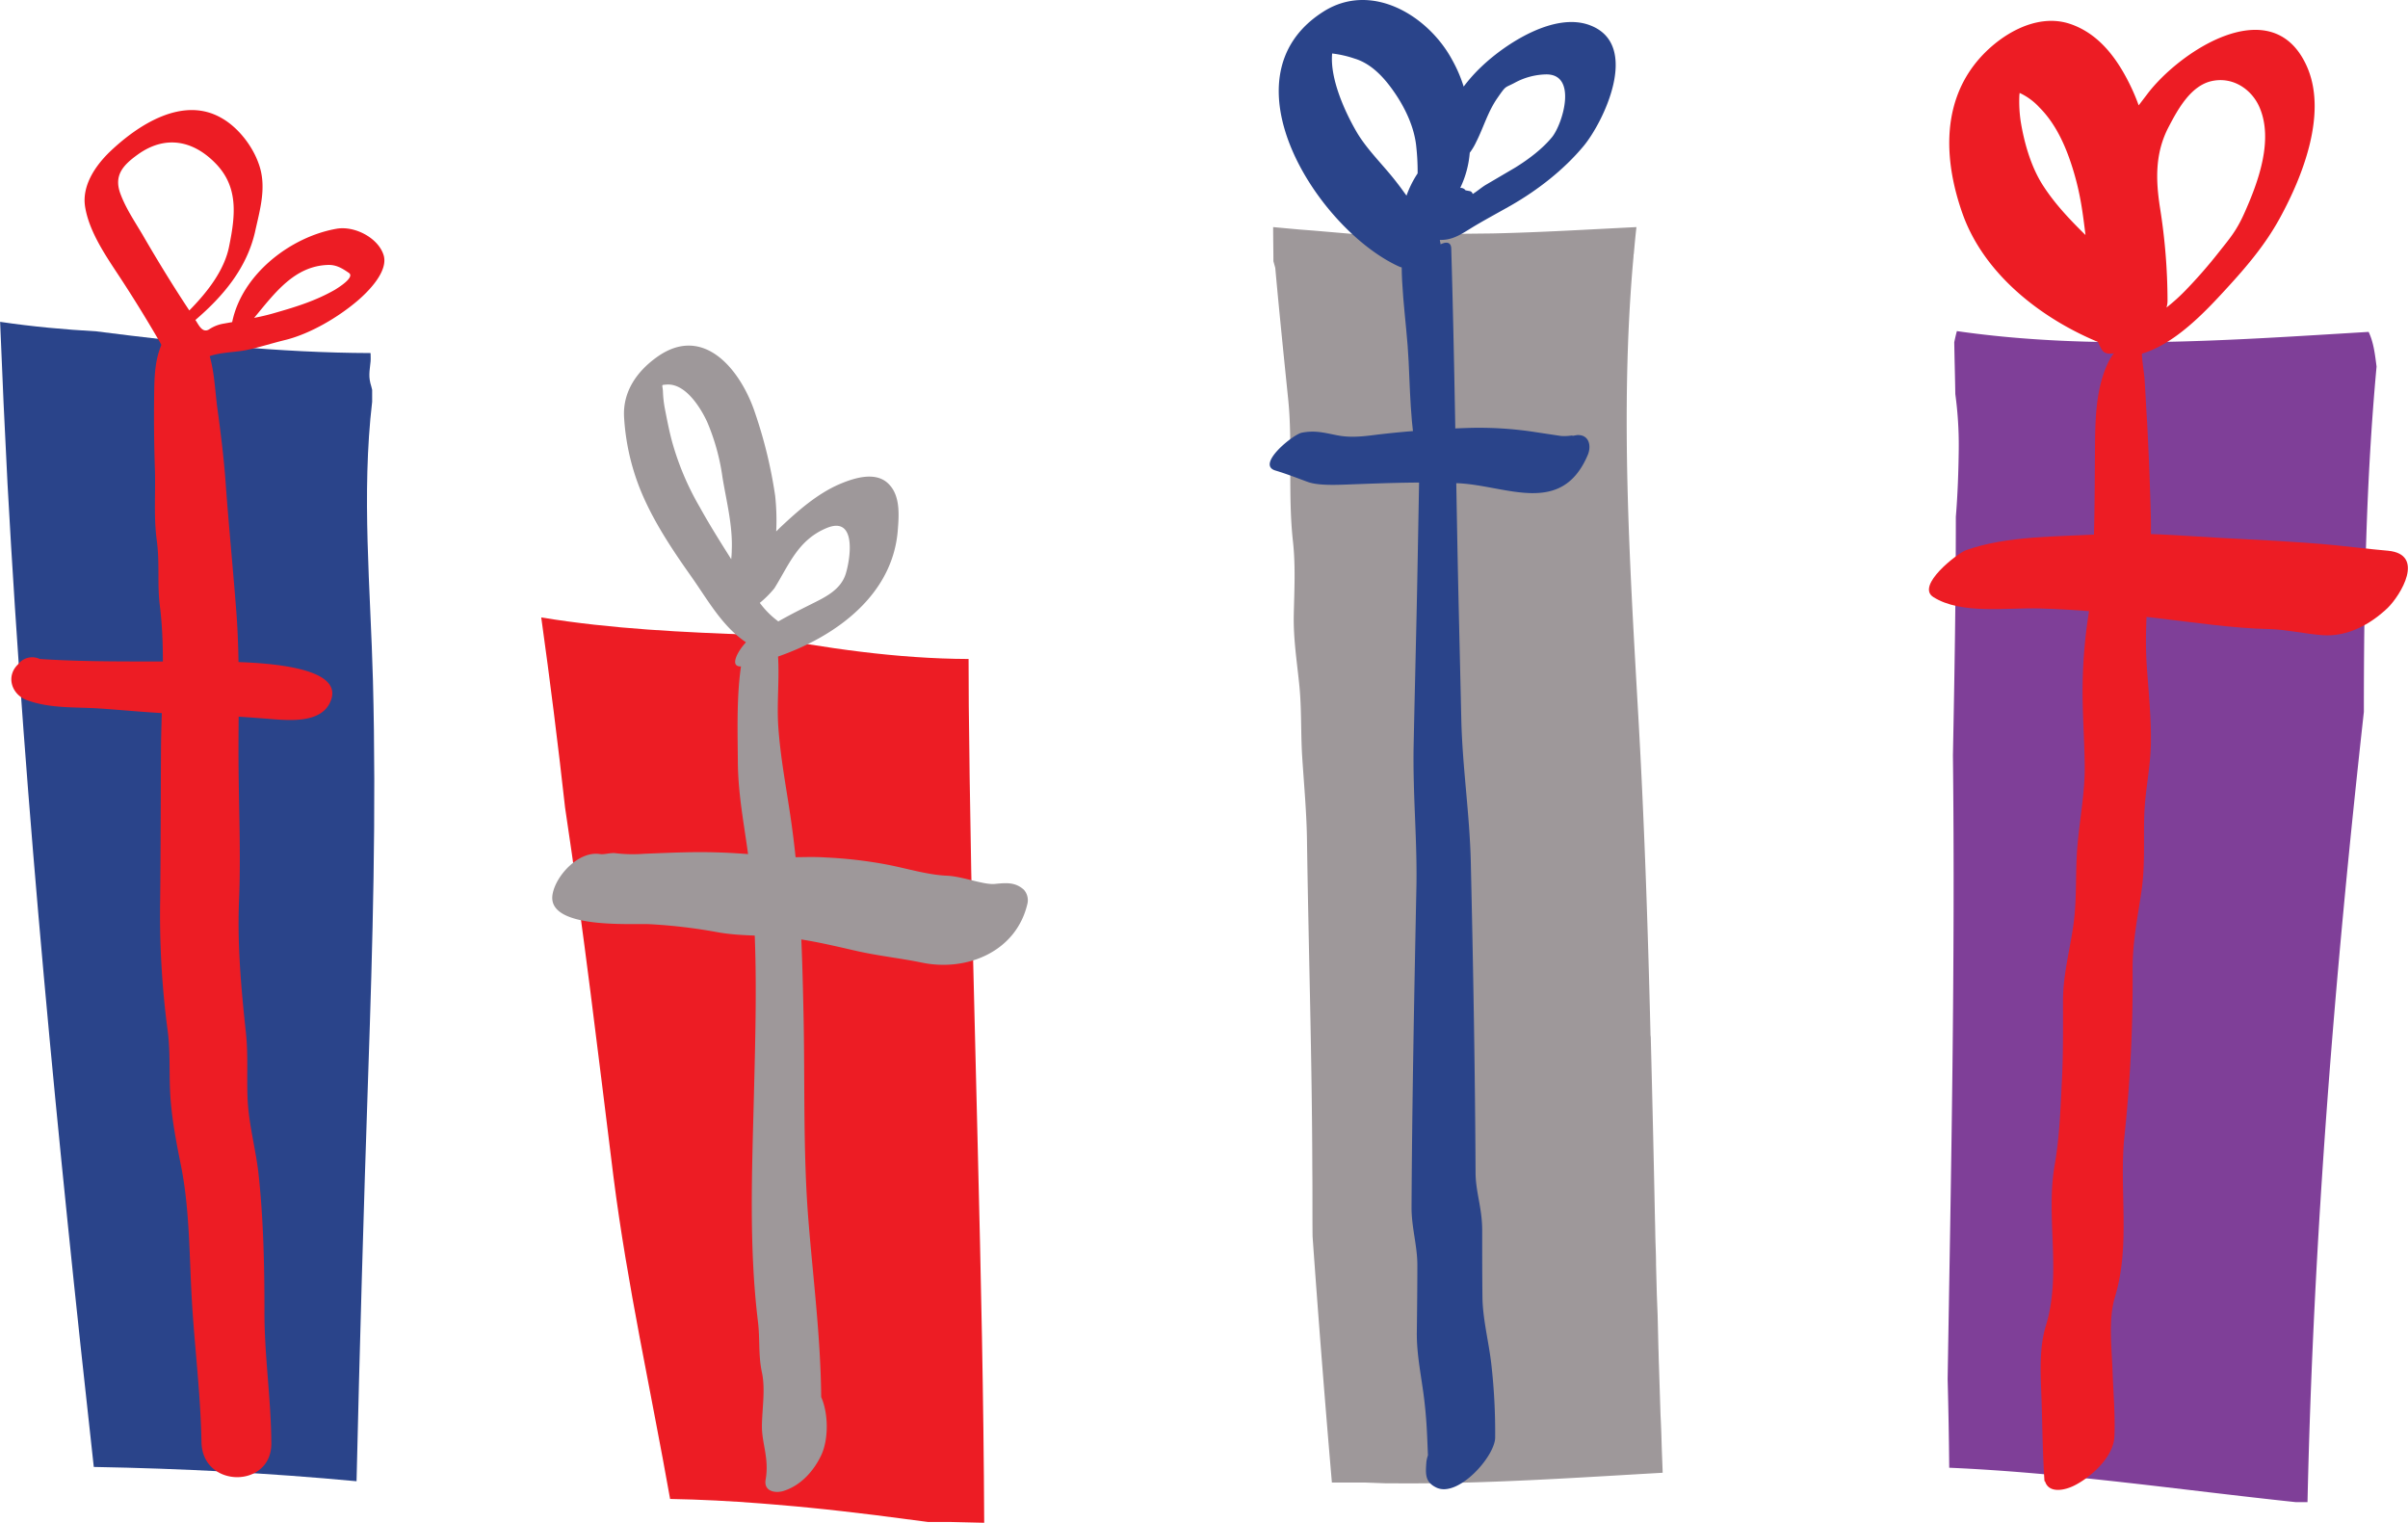 <svg xmlns="http://www.w3.org/2000/svg" width="910" height="575.4" viewBox="-0 -0.012 909.935 575.412" style=""><g><title>event62_253913136</title><g data-name="Layer 2"><path d="M140.9 257.2c-.9-34.4-4.4-70.6-.3-105.4v-4.5l-.3-1.2c-1.2-3.8-.7-5.5-.3-9.5.1-1.1 0-2.2 0-3.2-34.5-.1-69.1-3.8-103.6-8.2-12.2-.7-24.3-1.8-36.4-3.6q1.2 30.6 2.8 61.2C9.6 307 21.7 430.7 35.4 554.3c33.2.6 66.3 2.3 99.3 5.4q1.8-76.8 4.4-153.6c1.7-49.6 3.1-99.3 1.8-148.9z" fill="#2a448a"></path><path d="M371.9 575.4c-.4-93.9-4.2-187.9-5.5-281.9 0-3-.1-6-.1-9-.2-11.8-.3-23.7-.3-35.5-27.2-.1-54-4.1-80.7-9.1-27.1-1-54.1-2.2-80.8-6.6q5 35.8 9 71.8c7 46.4 12.5 93 18.3 139.6 5.2 40.8 14.2 81.1 21.4 121.7 11.5.2 23 .8 34.4 1.7l4.9.4 8.1.7 5.2.5c8.3.8 16.6 1.8 24.9 2.8l20 2.6h8.5z" fill="#ed1c24"></path><path d="M628.3 556.5c-.1-3.8-.3-7.6-.4-11.4-.1-3.4-.2-6.8-.4-10.2l-.6-19c-.1-2.1-.1-4.3-.2-6.5l-.3-12.5-.3-7.6-.3-11.4c0-2.7-.1-5.5-.2-8.3s-.1-5.7-.2-8.6q-.7-34.7-1.6-69.2a6.2 6.2 0 0 1-.1-1.3c-1-41.2-2.4-82.3-4.8-123.4-3.1-54.9-6.6-111.5-1.9-166.9l.3-3.4a2.8 2.8 0 0 1 .1-.9c.3-3.3.6-6.7 1-10.1-18.2.9-36.3 2-54.4 2.4l-18.7.2h-11.9l-7.8-.3a9 9 0 0 1-6 1.2l-7.2-.9h-1.1l-15.2-1.3-5.2-.4-9.8-.9c0 4.3.1 8.6.1 12.9l.7 2.5c1.5 16.6 3.2 33.2 4.9 49.8s-.2 35.8 1.8 53.7c1 9.2.5 18.3.3 27.5s1.2 17.8 2.1 26.8.5 18.2 1.1 27.3c.7 10.7 1.7 21.4 1.8 32.1.6 41.1 1.9 82.3 2 123.4.1 8.4 0 16.9.1 25.4q3.3 46.5 7.3 93h12.6l8.1.3h4.3c33.4.2 66.7-2.1 100-4z" fill="#9e989a"></path><path d="M739.5 125.1c-.4 1.4-.7 2.8-1 4.2.1 6.5.3 13.1.4 19.6a142.6 142.6 0 0 1 1.3 20.8c-.1 8.5-.4 17.1-1.1 25.6 0 30-.5 60-1.1 90.1.9 78.5-.7 157.2-2 235.7.3 11.2.5 22.3.6 33.5 43.8 1.9 87.4 8.4 131 13h4.4c2.2-99.8 10.3-199.4 21.3-298.6 0-43.5.8-87.2 4.8-130.5-.6-4.6-1.1-9.1-3-13.1-52 3.1-104.2 7.1-155.6-.3z" fill="#7f3f98"></path><path d="M99.9 495.1c0-17.1-.4-35-2.3-52.1-1-8.4-3.2-16.7-3.9-25.1s.2-18.4-.8-27.6c-1.8-16.8-3.3-33.2-2.6-50.2s-.1-35.1-.2-52.6.6-37.4-.8-56c-1.3-17-3-33.9-4.2-50.9-.7-8.8-1.8-17.6-3-26.4s-1.1-19.3-6.3-27.4l-1.1-1.6c-3.3-3.7-9.4-2.6-11.8 1.4-4.7 7.4-4.6 15.8-4.7 24.3s0 17.5.3 26.3-.5 18.1.7 26.9.1 16.6 1.2 25c2.2 17.9.5 36.8.4 54.8s-.1 37.1-.3 55.6a332 332 0 0 0 2.8 49.8c1 7.3.6 14.8.9 22.2.4 10.2 2.3 19.7 4.3 29.7 3.2 16.5 3 34.1 4 50.8s3.3 35.3 3.6 52.9 26.5 17.6 26.4.5-2.7-33.4-2.6-50.3z" fill="#ed1c24"></path><path d="M75 250c-19.9-.2-40.1.3-60-1a6.7 6.7 0 0 0-7.6 1.3l-.7.8c-4.6 4.5-2.3 11.3 3.3 13.4 8.8 3.3 18.4 2.6 27.5 3.2s20.9 1.8 31.4 2.1 20.8.9 31.1 1.7c8 .6 21.8 2.5 25.1-7.1 5.5-15.8-42.3-14.3-50.1-14.4z" fill="#ed1c24"></path><path d="M144.9 96.3c-2.1-6.5-10.9-11-17.6-9.9-17.5 3-35.9 17.2-39.6 35.3l-3.9.7a14.3 14.3 0 0 0-4.9 2.1c-2.6 1.5-4-2.1-5.1-3.6 10.4-8.9 19.3-19.4 22.5-33.1 1.9-8.7 4.6-17.3 1.4-26-2.4-6.8-7.8-13.7-14-17.2-14.7-8.5-31.6 2.6-42.2 12.7C36 62.6 30.9 70.1 32.1 78c1.5 9.5 7.8 18.6 13 26.5s11 17.3 16.1 26.2 8.8 8.8 16.4 4.6c3.9-2.2 10.8-2.1 15.3-3s10.1-2.7 15.1-3.9c9.4-2.4 19.7-8.5 27-14.7 4-3.4 11.9-11.2 9.9-17.4zm-99.4-23c-2.7-7.1 1.1-11 6.5-14.9 10.3-7.4 20.8-5.5 29.4 3.3S89 81 86.6 92.8c-1.7 9.1-8.1 17.4-15.1 24.5-6.1-9.2-12.1-19-17.6-28.5-3-5.1-6.3-9.9-8.4-15.5zm81 36.2c-7 4-14.2 6.3-21.9 8.5a82.9 82.9 0 0 1-8.6 2.1c7.6-9.1 15.1-19.6 27.9-20 3.2-.1 5.4 1.3 7.9 3s-4.5 5.9-5.3 6.4z" fill="#ed1c24"></path><path d="M310.3 527.9c-.2-22.8-3.1-45-4.9-67.7-2-25.9-1.2-52-1.8-77.9-.5-23.5-1.2-47-4.4-70.2-1.7-12.5-4.2-24.6-5.1-37.3s1.7-26-2-37.4v.2c-.3-1.2-1.4-1.9-3.4-1.3a11.7 11.7 0 0 0-7.3 8c-3.3 13.8-2.7 29.4-2.6 43.4s2.9 26.2 4.4 39.3c3.3 28.5 2.4 57.3 1.7 85.9s-2 57.7 1.5 86.5c.8 6.5.1 12.7 1.5 19.2s0 14.1 0 20.5 2.8 12.1 1.4 20c-.8 4.5 3.8 5.3 7 4.2 6.4-2.1 11.2-7.5 14-13.4s2.8-15.7 0-22z" fill="#9e989a"></path><path d="M386.9 336.2c-3.3-3-6.8-2.6-11-2.2s-12-2.8-17.9-3.1c-7.5-.3-15.4-2.8-22.8-4.2A164.9 164.9 0 0 0 312 324c-7.2-.5-14.4.4-21.5-.5a227.8 227.8 0 0 0-23.3-1.5c-8-.1-15.9.3-23.8.6a54.5 54.5 0 0 1-10.7-.2c-2-.3-4.3.6-6.1.3-7.9-1.2-16.5 8-17.8 15.1-2.5 13.3 29.1 11.1 36.5 11.4a200.8 200.8 0 0 1 25.6 3c8.5 1.6 17.4 1.1 26 2s17.5 3 26.2 5 16.8 2.8 25.1 4.5c17.1 3.6 36-4.1 40.1-22.5a6 6 0 0 0-1.4-5z" fill="#9e989a"></path><path d="M335.3 182.4c-4.9-4.3-12.8-1.7-18 .5-8.6 3.7-15.9 10.2-22.7 16.6l-1.3 1.3a87 87 0 0 0-.4-13.5 175.1 175.1 0 0 0-7.5-31c-5.2-16-19.3-34.3-37.3-21.3-7.5 5.4-12.8 13-12.3 22.5a86.9 86.9 0 0 0 8.1 32c4.6 9.9 10.9 19.3 17.2 28.2s11.7 18.9 20.8 25c-2.9 2.9-7.4 10.5-.4 8.9 25.4-5.5 55.1-21.9 57.7-50.7.5-6.2 1.2-14-3.9-18.5zm-81.4-15.7c-1.1-4.1-1.9-8.3-2.7-12.4a42 42 0 0 1-.7-6.2c-.1-2.9-1-2.6 1.4-2.8 7.1-.5 12.8 8.7 15.3 14.1a82 82 0 0 1 5.8 21c1.5 9.1 3.9 18.2 3.5 27.5 0 1.1-.1 2.3-.2 3.4-4.1-6.5-8.2-13-11.9-19.7a104.6 104.6 0 0 1-10.5-24.9zm65.8 49.7c-1.8 6.5-8 9.3-13.6 12.1s-8.1 4.1-12 6.3a33.2 33.2 0 0 1-7-7 38.3 38.3 0 0 0 5.5-5.5c5.5-8.8 8.9-18.3 19.8-22.8s9.2 10.3 7.3 16.9z" fill="#9e989a"></path><path d="M563.6 515.9c-.9-8.4-3.3-17.3-3.4-25.7s-.1-16.9-.1-25.3-2.4-14.2-2.5-21.5c-.2-39.1-.9-78.3-1.8-117.4-.4-18.3-3.2-36.2-3.6-54.4s-.9-38-1.3-56.9c-.8-40.3-1.3-80.5-2.5-120.8-.2-6-10.2 1.7-10.4 5.6-1.1 41.1-1.7 82.3-2.5 123.5-.4 19.4-.9 38.8-1.3 58.3s1.5 37 1 55.7c-.8 39.8-1.6 79.6-1.8 119.4 0 7.4 2.2 14.4 2.2 21.6s-.1 17-.2 25.5 1.8 17 2.8 25.4 1.1 14 1.4 21a12.2 12.2 0 0 0-.6 2.6c-.3 4.4-.6 7.5 3.8 9.6 8.1 3.9 22-11.6 22.2-18.8a228.6 228.6 0 0 0-1.4-27.4z" fill="#2a448a"></path><path d="M595.9 164.4l-1.7.3c.5-.4-2 .3-4.5 0l-9.3-1.4a139.2 139.2 0 0 0-25.8-1.6c-11.6.4-23.3 1.2-34.8 2.6-4.6.6-9.2 1.1-13.8.3s-8.6-2.2-14.1-1.1c-3.2.6-17.5 12.1-9.9 14.3 4.3 1.3 8.1 2.8 12.2 4.3s11.5 1.1 16.8.9c13.3-.5 26.9-1 40.2-.4 18.2.9 38.9 12.6 48.8-10.7 1.5-3.6.4-7.8-4.1-7.5z" fill="#2a448a"></path><path d="M601 9.6c-13.5-5.3-32.1 6.9-41.2 15.6a59.8 59.8 0 0 0-6.7 7.5 52.9 52.9 0 0 0-4.3-10c-9-16.8-30.6-30-48.9-18.2-39 25-1.4 82.7 29 96.3 4.1 1.8 13.4-7 11.6-11.2a4.2 4.2 0 0 0 2.8 1c5.1.4 8.4-1.8 12.6-4.4s10-5.7 15.1-8.6c10.1-5.8 19.9-13.4 27.4-22.4S620.1 17 601 9.6zm-73 59.6c-4.9-6.5-11.4-12.5-15.5-19.6s-10-19.7-9.1-29.4a40.8 40.8 0 0 1 8.4 1.9c6.7 2 11.6 7.6 15.4 13.2s7.3 12.8 8 20.2a85.6 85.6 0 0 1 .5 10 38.8 38.8 0 0 0-4.2 8.4c-1.2-1.6-2.3-3.2-3.5-4.7zm10.3 15.7l2.1-1.3a18.4 18.4 0 0 0-.5 3.5 4 4 0 0 0 0 1.1zm48.2-33.1c-3.7 4.5-8.9 8.4-13.9 11.5l-10.9 6.4c-1.6.9-3.4 2.5-5.2 3.6a1.4 1.4 0 0 0-1.1-1.1l-1.6-.3a2.2 2.2 0 0 0-2-.9 37.5 37.5 0 0 0 3.6-13.3 22.2 22.2 0 0 0 2.4-4c2.8-5.5 4.4-11.4 8-16.6s2.7-3.7 6.9-6a25.9 25.9 0 0 1 11.5-3c12-.2 6.4 18.6 2.3 23.7z" fill="#2a448a"></path><path d="M542.1 80.8c-1.3-5.7-11.3 4.5-11.7 7.5-2.2 15.7 1.2 32.5 1.9 48.3s1 29.5 4.8 43.9c1 3.9 7.3-3.1 7.6-4.9 6.2-30.7 4.2-64.2-2.6-94.8z" fill="#2a448a"></path><path d="M812.8 195.6c-.3-12-.8-23.9-1.4-35.9-.4-5.6-.6-11.1-1-16.7-.2-2.6-1.3-9-.9-10.3s.7-3.4-1.2-4.4l-.5-.3c-1.6-1-3.7.2-5.2 1.7a20.6 20.6 0 0 0-5.9 7.2c-4.5 9.4-4.9 20.4-5 30.7s-.1 22.8-.4 34.3c-.3 9.8-.3 19.6-1.9 29.3a190.7 190.7 0 0 0-2.4 28.3c-.1 9.9.7 19.9.8 29.9S786 309 785.1 319s-.2 19.5-1.4 29.2-4.1 19.6-4.1 29.9.1 20-.4 29.9-.9 21.7-2.7 31.9c-3.6 20.1 2.7 41.4-3.4 61.1-2.7 8.9-1.9 19.2-1.6 28.3s.4 20.3 1.1 30.4h.2c1.4 4.7 7.5 3.6 11.7 1.3 6-3.2 14.1-10.5 14.5-18s-.4-16.9-.7-25.3-1.6-19.3.9-27.5c6.1-20.1 1.4-41.2 3.7-61.7a553.6 553.6 0 0 0 3-61.8c-.1-10.3 1.8-19.5 3.3-29.6s.8-19.2 1.1-28.8 2.3-17.9 2.5-27-.8-19.3-1.5-29c-1.4-19 1.9-37.8 1.5-56.7z" fill="#ed1c24"></path><path d="M902.5 208.1c-6.8-.6-13.4-1.4-20.2-2.1-14.6-1.4-29.2-2-43.9-2.8s-30-2.2-45.3-1.3-34.8.5-50.2 6c-3.1 1.1-19.1 13.4-12.3 17.7 10.5 6.7 28.1 3.9 40.2 4.3 14.8.4 29.2 1.9 43.9 3.6s28.8 3.9 43 4.2c6.6.2 13.3 1.8 19.9 2.3 9.4.7 18.1-4 24.7-10.3 4.9-4.8 14.3-20.2.2-21.6z" fill="#ed1c24"></path><path d="M871.4 24.3c-13.2-27.8-47.8-4.9-60 11.3l-3.2 4.2a75.8 75.8 0 0 0-3.6-8.4c-4.9-9.8-11.8-19-22.7-22.5-13-4.1-27 4.8-34.9 14.4-13.7 16.7-12.1 38.7-5.2 57.9 8.2 22.5 29.4 39 51 48a24.4 24.4 0 0 0 1.4 2.8c1 1.7 2.9 1.9 5 1.4a2.8 2.8 0 0 0 2.7 1.3c14.4.2 28.1-13.4 37.2-23.2s16.6-18.4 22.5-29.2c8.7-15.9 18.3-40.2 9.8-58zm-99.6 45.4c-4.4-7-6.9-15.9-8.2-23.9a51.5 51.5 0 0 1-.5-9.6c0-.4.1-.7.1-1.1a23.9 23.9 0 0 1 7.5 5.5c6.6 6.6 10.4 15.7 13 24.5s3.4 15.7 4.4 23.7c-6-5.9-11.8-12-16.3-19.1zm76.3 10.9c-3 6.7-5.5 9.5-9.7 14.8a182.5 182.5 0 0 1-12.3 14.1 70.7 70.7 0 0 1-7.4 6.7 8.4 8.4 0 0 0 .4-2.7 224.5 224.5 0 0 0-2.8-34.7c-1.7-10.8-2-21 3.3-31 3.4-6.5 8.3-15.5 16.3-17.2s15 3.2 17.9 9.8c5.5 12.5-.5 28.6-5.7 40.2z" fill="#ed1c24"></path></g></g></svg>